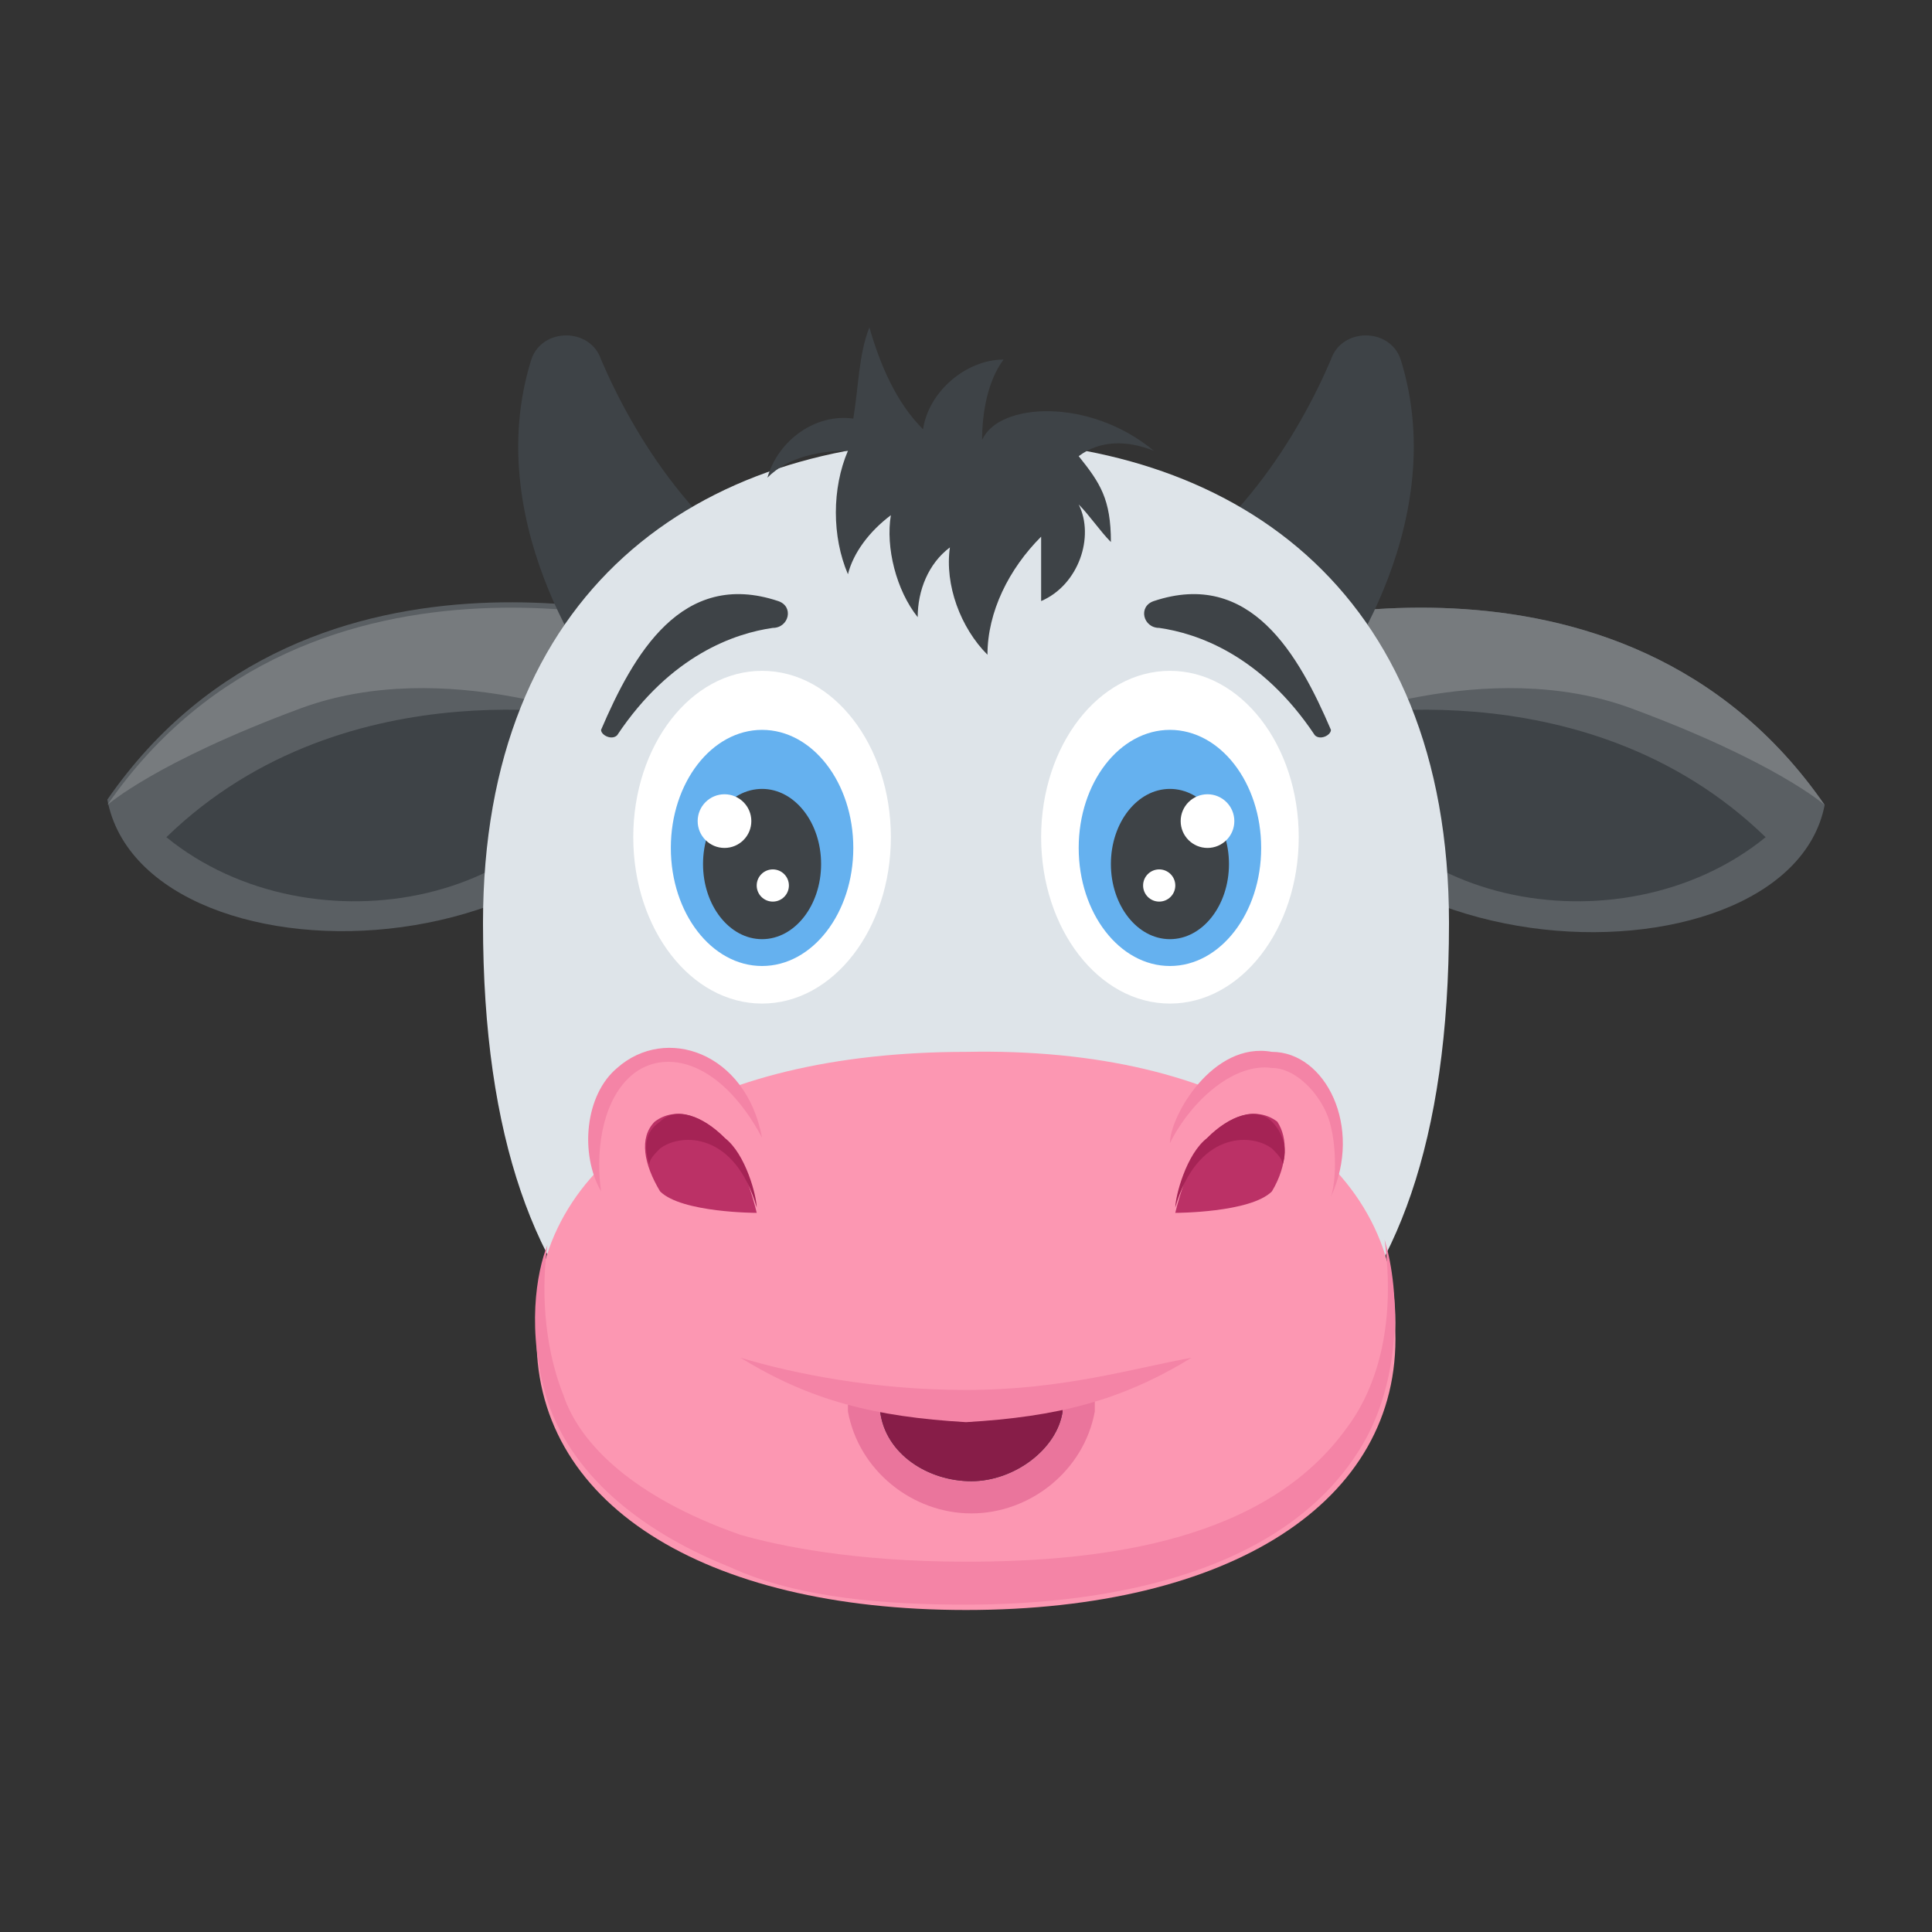 <?xml version="1.0" encoding="utf-8"?>
<!-- Generator: Adobe Illustrator 18.0.0, SVG Export Plug-In . SVG Version: 6.00 Build 0)  -->
<!DOCTYPE svg PUBLIC "-//W3C//DTD SVG 1.1//EN" "http://www.w3.org/Graphics/SVG/1.1/DTD/svg11.dtd">
<svg version="1.1" id="Layer_1" xmlns="http://www.w3.org/2000/svg" xmlns:xlink="http://www.w3.org/1999/xlink" x="0px" y="0px"
	 viewBox="0 0 36 36" enable-background="new 0 0 36 36" xml:space="preserve">
<rect x="0" y="0" width="36" height="36" fill="#333333" stroke="none"/>
<g>
	<g>
		<g>
			<g>
				<path fill="#5A5F63" d="M23.1,12.3L23,11.8c0,0,7.2-2.3,11,3.2C33.3,18.6,23.7,18.4,23.1,12.3z"/>
			</g>
		</g>
	</g>
	<g>
		<g>
			<g>
				<path fill="#3E4347" d="M24.6,13.4c0,0,4.9-1.1,8.3,2.2C30.2,17.8,25.4,16.9,24.6,13.4z"/>
			</g>
		</g>
	</g>
	<g>
		<g>
			<path fill="#777B7E" d="M23,11.8l0.1,0.6c0.1,0.7,0.3,1.4,0.6,2l0.9-0.9c0,0,3.1-1.3,5.8-0.3S34,15,34,15
				C30.2,9.5,23,11.8,23,11.8z"/>
		</g>
	</g>
	<g>
		<g>
			<g>
				<path fill="#5A5F63" d="M12.9,12.3l0.1-0.6c0,0-7.2-2.3-11,3.2C2.7,18.6,12.3,18.4,12.9,12.3z"/>
			</g>
		</g>
	</g>
	<g>
		<g>
			<g>
				<path fill="#3E4347" d="M11.4,13.4c0,0-4.9-1.1-8.3,2.2C5.8,17.8,10.6,16.9,11.4,13.4z"/>
			</g>
		</g>
	</g>
	<g>
		<g>
			<path fill="#777B7E" d="M13,11.8l-0.1,0.6c-0.1,0.7-0.3,1.4-0.6,2l-0.9-0.9c0,0-3.1-1.3-5.8-0.3S2,15,2,15
				C5.8,9.5,13,11.8,13,11.8z"/>
		</g>
	</g>
	<g>
		<g>
			<g>
				<path fill="#3E4347" d="M24.7,12.9l-3.7-1.8c2-1,3.2-3,3.8-4.4c0.2-0.6,1.1-0.6,1.3,0C27.1,9.9,24.7,12.9,24.7,12.9z"/>
			</g>
		</g>
	</g>
	<g>
		<g>
			<g>
				<path fill="#3E4347" d="M11.3,12.9l3.7-1.8c-2-1-3.2-3-3.8-4.4c-0.2-0.6-1.1-0.6-1.3,0C8.9,9.9,11.3,12.9,11.3,12.9z"/>
			</g>
		</g>
	</g>
	<g>
		<g>
			<g>
				<path fill="#DEE4E9" d="M27,17.2c0,8.2-4,10.1-9,10.1c-5,0-9-2-9-10.1c0-6.2,4-9,9-9C22.9,8.2,27,10.9,27,17.2z"/>
			</g>
		</g>
	</g>
	<g>
		<g>
			<g>
				<g>
					<path fill="#FC97B2" d="M26,24.8c0.1,3.2-3.1,5.2-8,5.2c-4.9,0-8.1-2-8-5.2c-0.1-3.2,3.1-5.2,8-5.2
						C22.9,19.5,26.1,21.6,26,24.8z"/>
				</g>
			</g>
		</g>
		<g>
			<g>
				<g>
					<path fill="#F484A6" d="M25.4,26.9c-1.4,2.4-4.7,3-7.4,3c-1.4,0-3.1-0.1-4.4-0.7c-1.5-0.6-2.9-1.6-3.4-3.1
						c-0.4-1.3-0.2-2.4,0-2.9c-0.1,0.7-0.1,1.8,0.3,2.8c0.3,0.9,1.3,1.9,3.3,2.6c0.7,0.2,2.1,0.5,4.2,0.5c2.6,0,5.6-0.4,7.1-2.5
						c0.6-0.8,0.9-2,0.7-3.5C26.1,24.1,26.1,25.7,25.4,26.9z"/>
				</g>
			</g>
		</g>
		<g>
			<g>
				<g>
					<path fill="#EA759C" d="M15.8,26c0,0.1,0,0.2,0,0.3c0.2,1.1,1.2,1.9,2.3,1.9s2.1-0.8,2.3-1.9c0-0.1,0-0.2,0-0.3
						C18.8,26.3,17.3,26.3,15.8,26z"/>
				</g>
			</g>
		</g>
		<g>
			<g>
				<g>
					<path fill="#3E4347" d="M16.4,26.1c0,0.1,0,0.1,0,0.2c0.1,0.8,0.9,1.3,1.7,1.3c0.8,0,1.6-0.6,1.7-1.3c0-0.1,0-0.1,0-0.2
						C18.6,26.4,17.5,26.4,16.4,26.1z"/>
				</g>
			</g>
		</g>
		<g>
			<g>
				<g>
					<path fill="#871D48" d="M16.4,26.1c0,0.1,0,0.1,0,0.2c0.1,0.8,0.9,1.3,1.7,1.3c0.8,0,1.6-0.6,1.7-1.3c0-0.1,0-0.1,0-0.2
						C18.6,26.4,17.5,26.4,16.4,26.1z"/>
				</g>
			</g>
		</g>
		<g>
			<g>
				<g>
					<path fill="#F484A6" d="M13.8,25.3c1,0.3,2.5,0.6,4.2,0.6c1.8,0,3.1-0.4,4.2-0.6c-1.3,0.8-2.5,1.1-4.2,1.2
						C16.3,26.4,15.1,26.1,13.8,25.3z"/>
				</g>
			</g>
		</g>
		<g>
			<g>
				<g>
					<g>
						<g>
							<g>
								<path fill="#FC97B2" d="M24.8,22.2c-0.3,1.1-1.3,1.8-2.1,1.6c-0.8-0.3-1.2-1.4-0.9-2.5c0.3-1.1,1.3-1.8,2.1-1.6
									C24.7,20,25.1,21.1,24.8,22.2z"/>
							</g>
						</g>
					</g>
					<g>
						<g>
							<g>
								<path fill="#BB3166" d="M23.7,22.2c-0.4,0.4-1.8,0.4-1.8,0.4s0.2-0.9,0.6-1.4c0.4-0.4,0.9-0.6,1.3-0.3
									C24,21.2,24,21.7,23.7,22.2z"/>
							</g>
						</g>
					</g>
					<g>
						<g>
							<g>
								<path fill="#A52355" d="M23.9,21.7c0-0.1-0.1-0.2-0.2-0.3c-0.4-0.3-1.4-0.3-1.8,1.1c0-0.2,0.2-1,0.6-1.3
									c0.4-0.4,0.9-0.6,1.2-0.3C23.9,21.1,24,21.4,23.9,21.7z"/>
							</g>
						</g>
					</g>
				</g>
			</g>
			<g>
				<g>
					<g>
						<g>
							<g>
								<path fill="#FC97B2" d="M11.2,22.2c0.3,1.1,1.3,1.8,2.1,1.6c0.8-0.3,1.2-1.4,0.9-2.5c-0.3-1.1-1.3-1.8-2.1-1.6
									C11.3,20,10.9,21.1,11.2,22.2z"/>
							</g>
						</g>
					</g>
					<g>
						<g>
							<g>
								<path fill="#BB3166" d="M12.3,22.2c0.4,0.4,1.8,0.4,1.8,0.4s-0.2-0.9-0.6-1.4c-0.4-0.4-0.9-0.6-1.3-0.3
									C11.9,21.2,12,21.7,12.3,22.2z"/>
							</g>
						</g>
					</g>
					<g>
						<g>
							<g>
								<path fill="#A52355" d="M12.1,21.7c0-0.1,0.1-0.2,0.2-0.3c0.4-0.3,1.4-0.3,1.8,1.1c0-0.2-0.2-1-0.6-1.3
									c-0.4-0.4-0.9-0.6-1.2-0.3C12,21.1,12,21.4,12.1,21.7z"/>
							</g>
						</g>
					</g>
				</g>
				<g>
					<g>
						<g>
							<path fill="#F484A6" d="M14.2,21.2c-0.8-1.5-1.9-1.7-2.5-1.1c-0.5,0.5-0.6,1.4-0.5,2.1c-0.4-0.7-0.3-1.8,0.3-2.3
								C12.4,19.1,13.9,19.6,14.2,21.2z"/>
						</g>
					</g>
					<g>
						<g>
							<path fill="#F484A6" d="M24.8,22.3c0.1-0.3,0.1-0.9,0-1.3c-0.1-0.5-0.6-1.1-1.1-1.1c-0.7-0.1-1.5,0.6-1.9,1.4
								c0-0.5,0.8-1.9,1.9-1.7C24.7,19.6,25.4,21,24.8,22.3z"/>
						</g>
					</g>
				</g>
			</g>
		</g>
	</g>
	<g>
		<g>
			<g>
				<g>
					<g>
						<ellipse fill="#FFFFFF" cx="21.8" cy="15.6" rx="2.4" ry="3.1"/>
					</g>
				</g>
			</g>
			<g>
				<g>
					<g>
						<ellipse fill="#65B1EF" cx="21.8" cy="15.8" rx="1.7" ry="2.2"/>
					</g>
				</g>
			</g>
			<g>
				<g>
					<g>
						<ellipse fill="#3E4347" cx="21.8" cy="16.1" rx="1.1" ry="1.4"/>
					</g>
				</g>
			</g>
			<g>
				<g>
					<g>
						<circle fill="#FFFFFF" cx="22.5" cy="15.3" r="0.5"/>
					</g>
				</g>
			</g>
			<g>
				<g>
					<g>
						<circle fill="#FFFFFF" cx="21.6" cy="16.5" r="0.3"/>
					</g>
				</g>
			</g>
		</g>
		<g>
			<g>
				<g>
					<path fill="#3E4347" d="M24.5,13.7c-1-1.5-2.2-1.9-2.9-2c-0.3,0-0.4-0.4-0.1-0.5c1.8-0.6,2.7,1,3.3,2.4
						C24.8,13.7,24.6,13.8,24.5,13.7z"/>
				</g>
			</g>
		</g>
	</g>
	<g>
		<g>
			<g>
				<g>
					<g>
						<ellipse fill="#FFFFFF" cx="14.2" cy="15.6" rx="2.4" ry="3.1"/>
					</g>
				</g>
			</g>
			<g>
				<g>
					<g>
						<ellipse fill="#65B1EF" cx="14.2" cy="15.8" rx="1.7" ry="2.2"/>
					</g>
				</g>
			</g>
			<g>
				<g>
					<g>
						<ellipse fill="#3E4347" cx="14.2" cy="16.1" rx="1.1" ry="1.4"/>
					</g>
				</g>
			</g>
			<g>
				<g>
					<g>
						<circle fill="#FFFFFF" cx="13.5" cy="15.3" r="0.5"/>
					</g>
				</g>
			</g>
			<g>
				<g>
					<g>
						<circle fill="#FFFFFF" cx="14.4" cy="16.5" r="0.3"/>
					</g>
				</g>
			</g>
		</g>
		<g>
			<g>
				<g>
					<path fill="#3E4347" d="M11.5,13.7c1-1.5,2.2-1.9,2.9-2c0.3,0,0.4-0.4,0.1-0.5c-1.8-0.6-2.7,1-3.3,2.4
						C11.2,13.7,11.4,13.8,11.5,13.7z"/>
				</g>
			</g>
		</g>
	</g>
	<g>
		<g>
			<path fill="#3E4347" d="M20.1,8.5c0.4,0.5,0.6,0.8,0.6,1.6c-0.2-0.2-0.4-0.5-0.6-0.7c0.3,0.6,0,1.5-0.7,1.8c0-0.4,0-0.8,0-1.2
				c-0.6,0.6-1,1.4-1,2.2c-0.5-0.5-0.8-1.3-0.7-2c-0.4,0.3-0.6,0.8-0.6,1.3c-0.4-0.5-0.6-1.3-0.5-1.9c-0.4,0.3-0.7,0.7-0.8,1.1
				c-0.3-0.7-0.3-1.6,0-2.3c-0.5,0-1.1,0.1-1.5,0.5c0.2-0.7,0.9-1.2,1.6-1.1C16,7.2,16,6.6,16.2,6.1c0.2,0.7,0.5,1.4,1,1.9
				c0.1-0.7,0.8-1.3,1.5-1.3c-0.3,0.4-0.4,1-0.4,1.5c0.3-0.7,2-0.8,3.2,0.2C21,8.2,20.5,8.2,20.1,8.5z"/>
		</g>
	</g>
</g>
</svg>
